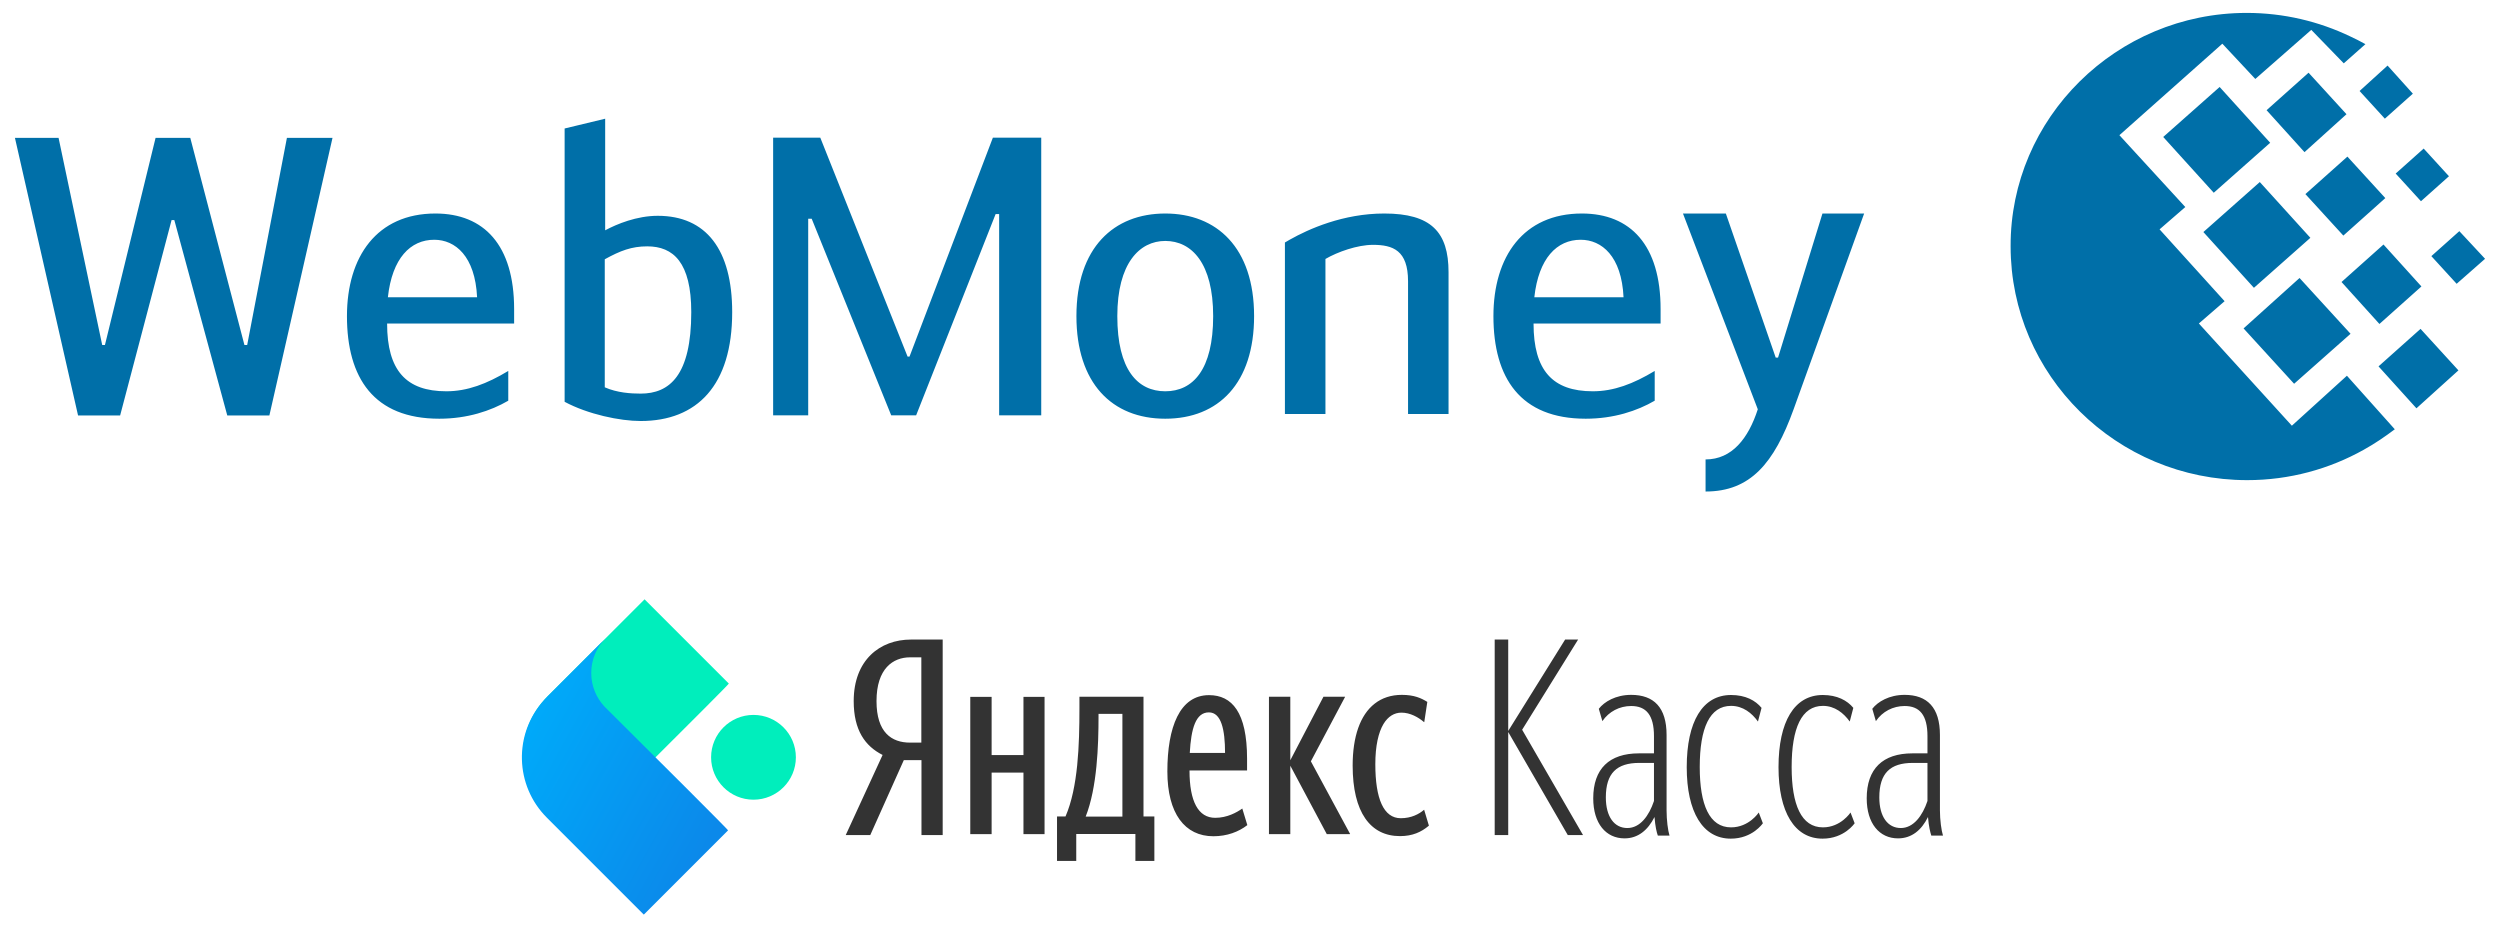 <svg width="146" height="54" viewBox="0 0 146 54" fill="none" xmlns="http://www.w3.org/2000/svg">
<path fill-rule="evenodd" clip-rule="evenodd" d="M100.789 12.469L103.701 20.884H103.838L106.431 12.469H108.866L104.747 23.902C103.608 27.058 102.221 28.705 99.605 28.705V26.831C101.153 26.831 102.107 25.595 102.655 23.902L98.285 12.469H100.789ZM131.208 0.754C133.37 0.754 135.426 1.249 137.272 2.135C137.561 2.265 137.853 2.422 138.141 2.578L136.876 3.699L134.979 1.744L131.71 4.611L129.785 2.552L123.773 7.895L127.622 12.091L126.119 13.394L129.917 17.59L128.414 18.892L133.845 24.861L137.06 21.942L139.856 25.07C139.302 25.487 138.695 25.905 138.037 26.269C136.033 27.39 133.713 28.04 131.235 28.04C123.615 28.04 117.42 21.917 117.42 14.385C117.393 6.905 123.589 0.754 131.208 0.754ZM35.342 6.933V13.45C36.023 13.085 37.183 12.603 38.413 12.603C41.234 12.603 42.76 14.57 42.76 18.23C42.76 22.506 40.711 24.587 37.413 24.587C36.206 24.587 34.34 24.198 32.974 23.465V7.504L35.342 6.933ZM68.051 12.469C71.055 12.469 73.239 14.458 73.239 18.461C73.239 22.371 71.169 24.453 68.051 24.453C64.933 24.453 62.863 22.371 62.863 18.461C62.863 14.458 65.048 12.469 68.051 12.469ZM92.38 12.469C95.226 12.469 96.979 14.322 96.979 18.049V18.895H89.559C89.559 21.639 90.675 22.851 93.019 22.851C94.246 22.851 95.386 22.416 96.635 21.663V23.401C95.612 23.995 94.246 24.453 92.607 24.453C88.787 24.453 87.216 22.075 87.216 18.462C87.216 14.984 88.967 12.469 92.38 12.469ZM25.428 12.469C28.272 12.469 30.025 14.322 30.025 18.049V18.895H22.607C22.607 21.639 23.721 22.851 26.066 22.851C27.294 22.851 28.432 22.416 29.683 21.663V23.401C28.659 23.995 27.294 24.453 25.655 24.453C21.833 24.453 20.262 22.075 20.262 18.462C20.262 14.984 22.014 12.469 25.428 12.469ZM3.42 8.05L5.969 20.149H6.128L9.086 8.05H11.112L14.275 20.149H14.435L16.756 8.05H19.419L15.731 24.265H13.273L10.18 12.852H10.02L7.015 24.265H4.559L0.872 8.05H3.42ZM47.905 8.04L53.002 20.824H53.116L57.984 8.04H60.808V24.256H58.35V12.5H58.145L53.502 24.256H52.047L47.403 12.775H47.199V24.256H45.151V8.04H47.905ZM80.842 12.469C83.573 12.469 84.595 13.544 84.595 15.899V24.178H82.23V16.425C82.23 14.619 81.344 14.299 80.182 14.299C79.273 14.299 78.111 14.711 77.406 15.123V24.178H75.039V14.162L75.319 13.999C76.427 13.372 78.444 12.469 80.842 12.469ZM141.359 19.206L143.572 21.63L141.12 23.845L138.906 21.396L141.359 19.206ZM37.799 14.387C36.888 14.387 36.228 14.64 35.318 15.142V22.619C36.046 22.939 36.843 22.987 37.413 22.987C39.097 22.987 40.37 21.933 40.37 18.23C40.37 15.325 39.323 14.387 37.799 14.387ZM68.051 14.071C66.549 14.071 65.251 15.374 65.251 18.461C65.251 21.595 66.436 22.851 68.051 22.851C69.666 22.851 70.849 21.595 70.849 18.461C70.849 15.374 69.598 14.071 68.051 14.071ZM134.293 16.235L137.272 19.493L133.976 22.412L131.024 19.18L134.293 16.235ZM139.196 14.28L141.411 16.729L138.959 18.92L136.745 16.469L139.196 14.28ZM92.312 14.002C90.924 14.002 89.856 15.076 89.604 17.362H94.815C94.703 14.961 93.541 14.002 92.312 14.002ZM25.36 14.002C23.971 14.002 22.901 15.076 22.652 17.362H27.862C27.749 14.961 26.588 14.002 25.36 14.002ZM131.972 10.631L134.926 13.889L131.629 16.808L128.677 13.551L131.972 10.631ZM143.625 13.499L145.128 15.114L143.468 16.574L141.991 14.958L143.625 13.499ZM137.088 9.146L139.302 11.569L136.851 13.759L134.635 11.335L137.088 9.146ZM141.543 8.676L143.019 10.293L141.384 11.752L139.908 10.136L141.543 8.676ZM129.626 5.08L132.579 8.338L129.283 11.257L126.332 7.999L129.626 5.08ZM134.82 4.246L137.035 6.67L134.583 8.885L132.368 6.435L134.82 4.246ZM139.434 3.829L140.911 5.471L139.275 6.93L137.799 5.314L139.434 3.829Z" fill="#006FA8"/>
<path d="M44.003 46.702C45.37 46.702 46.479 45.594 46.479 44.227C46.479 42.859 45.37 41.751 44.003 41.751C42.636 41.751 41.528 42.859 41.528 44.227C41.528 45.594 42.636 46.702 44.003 46.702Z" fill="#00EEBC"/>
<path d="M42.563 39.92L37.643 35L31.982 40.661C30.038 42.605 30.038 45.758 31.982 47.701L33.381 49.101C33.382 49.101 42.636 39.92 42.563 39.92Z" fill="#00EEBC"/>
<path d="M35.59 41.551C35.544 41.505 35.498 41.46 35.453 41.415C35.451 41.413 35.449 41.411 35.448 41.409C35.398 41.36 35.349 41.312 35.302 41.264C35.301 41.263 35.3 41.262 35.3 41.262C34.821 40.749 34.528 40.06 34.528 39.304C34.528 38.511 34.849 37.794 35.369 37.274L31.982 40.661C31.912 40.731 31.846 40.802 31.781 40.874C31.775 40.881 31.768 40.889 31.762 40.896C31.761 40.897 31.76 40.898 31.759 40.899C31.753 40.905 31.748 40.911 31.742 40.917C31.743 40.917 31.743 40.917 31.744 40.917C29.995 42.871 30.059 45.875 31.937 47.752L37.598 53.413L42.518 48.493C42.567 48.493 38.324 44.269 35.59 41.551Z" fill="url(#paint0_linear)"/>
<path fill-rule="evenodd" clip-rule="evenodd" d="M49.856 40.944C49.856 38.551 51.382 37.35 53.202 37.35H55.053V48.767H53.814V44.391H52.783L50.824 48.767H49.391L51.544 44.089C50.53 43.578 49.856 42.656 49.856 40.944ZM53.148 38.388C52.156 38.388 51.188 39.039 51.188 40.944C51.188 42.78 52.071 43.369 53.148 43.369H53.806V38.388H53.148ZM59.77 44.097H57.911V40.697H56.664V48.713H57.911V45.119H59.77V48.713H61.002V40.697H59.77V44.097ZM62.225 47.683C62.961 45.987 63.039 43.5 63.039 41.37V40.689H66.78V47.683H67.415V50.278H66.307V48.705H62.853V50.278H61.73V47.683H62.225ZM64.154 41.835C64.154 43.524 64.076 45.987 63.403 47.691H65.548V41.688H64.154V41.835ZM72.55 47.218C72.233 47.443 71.667 47.761 70.97 47.761C69.979 47.761 69.467 46.808 69.467 44.995H72.829V44.314C72.829 41.595 71.946 40.596 70.606 40.596C68.894 40.596 68.174 42.47 68.174 45.05C68.174 47.513 69.196 48.837 70.862 48.837C71.659 48.837 72.333 48.581 72.844 48.187L72.55 47.218ZM70.598 41.603C71.319 41.603 71.543 42.602 71.543 43.973H69.483C69.56 42.54 69.832 41.603 70.598 41.603ZM78.847 48.705L76.555 44.461L76.555 44.461L78.553 40.697H78.549L78.553 40.689H77.29L75.354 44.399V40.697V40.689H74.107V40.697V48.705V48.713H75.354V48.705V44.717L77.484 48.713H78.84L78.835 48.705H78.847ZM83.177 42.168L83.171 42.163L83.169 42.176C82.836 41.889 82.356 41.618 81.845 41.618C81.428 41.618 81.065 41.837 80.797 42.278C80.497 42.779 80.319 43.562 80.319 44.631C80.319 46.637 80.799 47.784 81.806 47.784C82.418 47.784 82.875 47.544 83.169 47.288L83.448 48.218L83.44 48.224L83.44 48.225C83.007 48.589 82.496 48.829 81.76 48.829C80.032 48.829 78.995 47.443 78.995 44.709C78.995 43.027 79.43 41.753 80.283 41.092C80.708 40.76 81.237 40.58 81.868 40.58C82.588 40.58 83.007 40.774 83.355 40.991L83.177 42.168ZM92.448 48.767L88.893 42.617L92.162 37.35H91.403L88.08 42.687V37.35H87.29V48.767H88.08V42.749L91.558 48.767H92.448ZM97.328 42.919V47.327C97.328 47.884 97.406 48.504 97.499 48.798H96.817C96.747 48.597 96.67 48.287 96.623 47.714C96.236 48.481 95.663 48.961 94.873 48.961C93.788 48.961 93.045 48.093 93.045 46.622C93.045 44.895 93.982 43.996 95.717 43.996H96.592V42.989C96.592 41.758 96.135 41.231 95.26 41.231C94.579 41.231 93.959 41.556 93.579 42.114L93.37 41.394C93.688 40.983 94.354 40.58 95.26 40.58C96.585 40.58 97.328 41.316 97.328 42.919ZM95.035 48.357C95.787 48.357 96.306 47.636 96.592 46.777V44.554H95.733C94.416 44.554 93.781 45.158 93.781 46.568C93.781 47.699 94.276 48.357 95.035 48.357ZM102.951 48.078L102.711 47.451C102.711 47.451 102.146 48.318 101.093 48.318C99.83 48.318 99.265 47.001 99.265 44.794C99.265 42.517 99.846 41.223 101.093 41.223C101.79 41.223 102.309 41.642 102.665 42.137L102.874 41.339C102.518 40.906 101.937 40.588 101.093 40.588C99.427 40.588 98.505 42.145 98.505 44.802C98.505 47.427 99.443 48.977 101.077 48.977C102.355 48.977 102.951 48.078 102.951 48.078ZM108.071 47.451L108.311 48.078C108.311 48.078 107.715 48.977 106.437 48.977C104.803 48.977 103.865 47.427 103.865 44.802C103.865 42.145 104.787 40.588 106.452 40.588C107.289 40.588 107.878 40.906 108.234 41.339L108.025 42.137C107.668 41.642 107.15 41.223 106.46 41.223C105.213 41.223 104.632 42.517 104.632 44.794C104.632 47.001 105.198 48.318 106.46 48.318C107.506 48.318 108.071 47.451 108.071 47.451ZM113.292 47.327V42.919C113.292 41.316 112.548 40.58 111.231 40.58C110.325 40.58 109.659 40.983 109.342 41.394L109.551 42.114C109.93 41.556 110.55 41.231 111.231 41.231C112.107 41.231 112.564 41.758 112.564 42.989V43.996H111.688C109.953 43.996 109.016 44.895 109.016 46.622C109.016 48.093 109.76 48.961 110.844 48.961C111.642 48.961 112.215 48.481 112.595 47.714C112.641 48.287 112.726 48.597 112.788 48.798H113.47C113.377 48.504 113.292 47.884 113.292 47.327ZM112.564 46.777C112.277 47.636 111.75 48.357 111.007 48.357C110.248 48.357 109.752 47.699 109.752 46.568C109.752 45.158 110.387 44.554 111.704 44.554H112.564V46.777Z" fill="#333333"/>
<defs>
<linearGradient id="paint0_linear" x1="28.531" y1="46.928" x2="39.395" y2="52.974" gradientUnits="userSpaceOnUse">
<stop stop-color="#00A9F9"/>
<stop offset="0.99" stop-color="#0B89EA"/>
</linearGradient>
</defs>
</svg>
